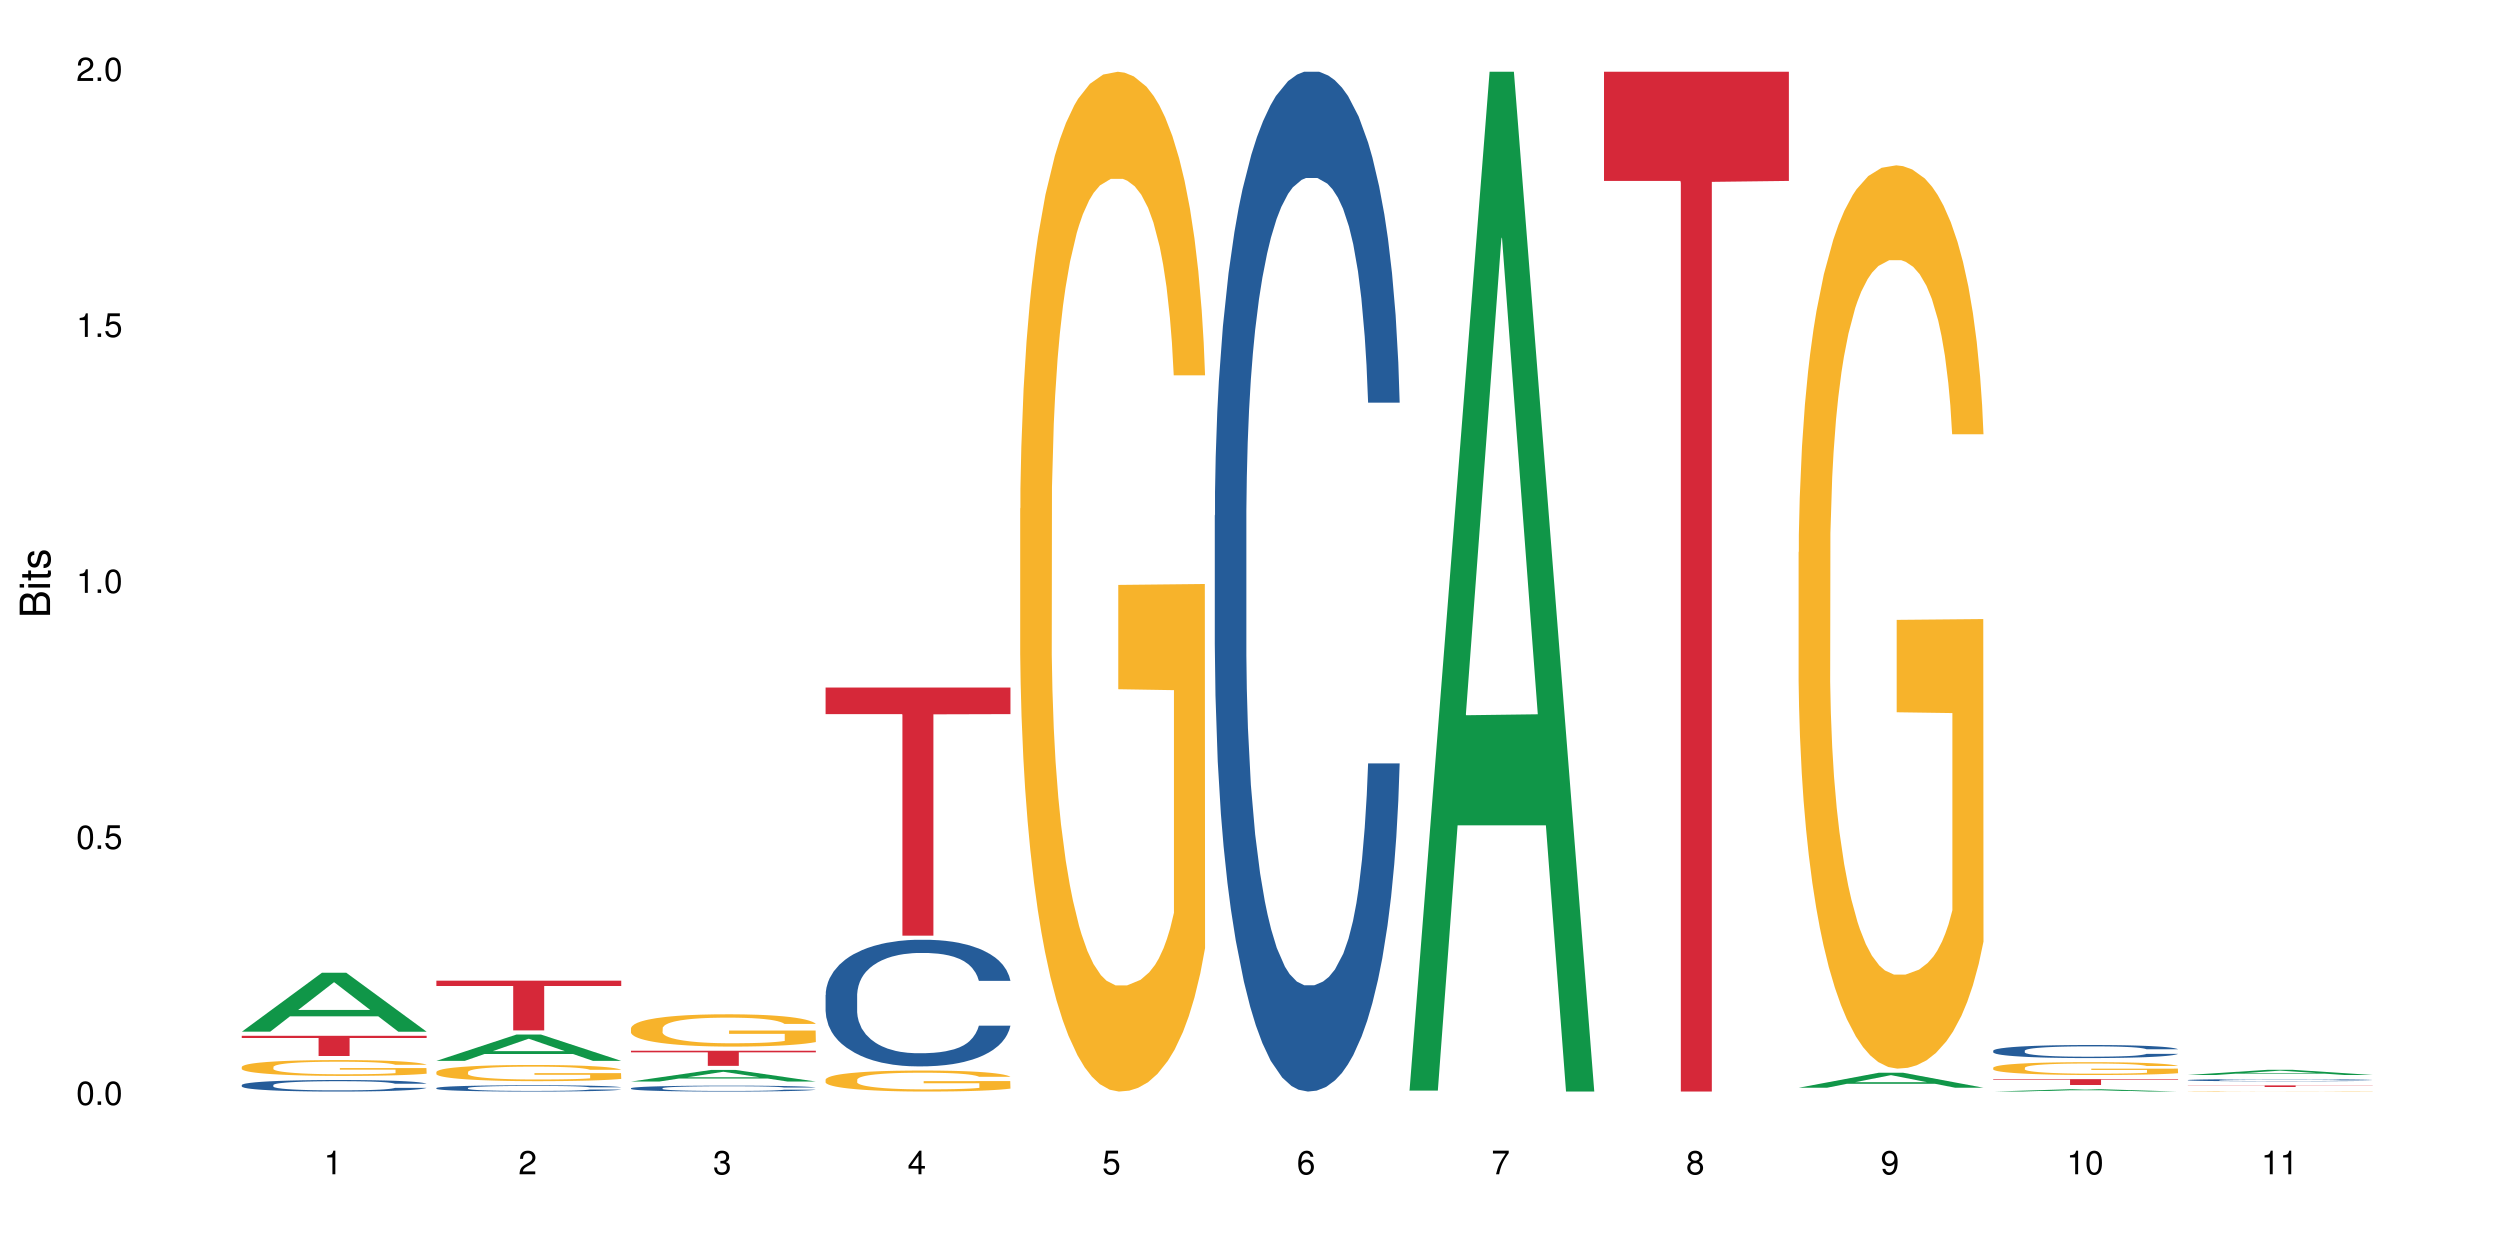 <?xml version="1.0" encoding="UTF-8"?>
<svg xmlns="http://www.w3.org/2000/svg" xmlns:xlink="http://www.w3.org/1999/xlink" width="720pt" height="360pt" viewBox="0 0 720 360" version="1.1">
<defs>
<g>
<symbol overflow="visible" id="glyph0-0">
<path style="stroke:none;" d=""/>
</symbol>
<symbol overflow="visible" id="glyph0-1">
<path style="stroke:none;" d="M 2.641 -6.797 C 2 -6.797 1.422 -6.531 1.078 -6.047 C 0.641 -5.453 0.406 -4.547 0.406 -3.297 C 0.406 -1 1.188 0.219 2.641 0.219 C 4.078 0.219 4.859 -1 4.859 -3.234 C 4.859 -4.562 4.656 -5.438 4.203 -6.047 C 3.844 -6.531 3.281 -6.797 2.641 -6.797 Z M 2.641 -6.047 C 3.547 -6.047 4 -5.125 4 -3.312 C 4 -1.375 3.562 -0.484 2.625 -0.484 C 1.734 -0.484 1.281 -1.422 1.281 -3.281 C 1.281 -5.141 1.734 -6.047 2.641 -6.047 Z M 2.641 -6.047 "/>
</symbol>
<symbol overflow="visible" id="glyph0-2">
<path style="stroke:none;" d="M 1.828 -1 L 0.828 -1 L 0.828 0 L 1.828 0 Z M 1.828 -1 "/>
</symbol>
<symbol overflow="visible" id="glyph0-3">
<path style="stroke:none;" d="M 4.562 -6.797 L 1.062 -6.797 L 0.547 -3.094 L 1.328 -3.094 C 1.719 -3.562 2.047 -3.734 2.578 -3.734 C 3.484 -3.734 4.062 -3.109 4.062 -2.094 C 4.062 -1.125 3.484 -0.531 2.578 -0.531 C 1.828 -0.531 1.375 -0.906 1.188 -1.672 L 0.328 -1.672 C 0.453 -1.109 0.547 -0.844 0.75 -0.594 C 1.125 -0.078 1.828 0.219 2.594 0.219 C 3.969 0.219 4.922 -0.781 4.922 -2.219 C 4.922 -3.562 4.031 -4.484 2.719 -4.484 C 2.25 -4.484 1.859 -4.359 1.469 -4.062 L 1.734 -5.969 L 4.562 -5.969 Z M 4.562 -6.797 "/>
</symbol>
<symbol overflow="visible" id="glyph0-4">
<path style="stroke:none;" d="M 2.484 -4.844 L 2.484 0 L 3.328 0 L 3.328 -6.797 L 2.766 -6.797 C 2.469 -5.75 2.281 -5.609 0.984 -5.453 L 0.984 -4.844 Z M 2.484 -4.844 "/>
</symbol>
<symbol overflow="visible" id="glyph0-5">
<path style="stroke:none;" d="M 4.859 -0.828 L 1.281 -0.828 C 1.359 -1.391 1.672 -1.75 2.5 -2.234 L 3.469 -2.75 C 4.406 -3.266 4.906 -3.969 4.906 -4.812 C 4.906 -5.375 4.672 -5.906 4.266 -6.266 C 3.859 -6.625 3.375 -6.797 2.719 -6.797 C 1.859 -6.797 1.219 -6.5 0.844 -5.922 C 0.609 -5.562 0.5 -5.125 0.484 -4.438 L 1.328 -4.438 C 1.359 -4.906 1.406 -5.188 1.531 -5.406 C 1.75 -5.812 2.188 -6.062 2.703 -6.062 C 3.469 -6.062 4.031 -5.516 4.031 -4.781 C 4.031 -4.25 3.719 -3.797 3.125 -3.438 L 2.234 -2.938 C 0.812 -2.141 0.406 -1.5 0.328 0 L 4.859 0 Z M 4.859 -0.828 "/>
</symbol>
<symbol overflow="visible" id="glyph0-6">
<path style="stroke:none;" d="M 2.125 -3.125 L 2.578 -3.125 C 3.516 -3.125 3.984 -2.703 3.984 -1.891 C 3.984 -1.031 3.469 -0.531 2.578 -0.531 C 1.656 -0.531 1.203 -0.984 1.156 -1.969 L 0.312 -1.969 C 0.344 -1.422 0.438 -1.078 0.609 -0.766 C 0.953 -0.109 1.625 0.219 2.547 0.219 C 3.953 0.219 4.859 -0.609 4.859 -1.906 C 4.859 -2.766 4.516 -3.25 3.703 -3.516 C 4.344 -3.766 4.656 -4.25 4.656 -4.938 C 4.656 -6.109 3.875 -6.797 2.578 -6.797 C 1.203 -6.797 0.484 -6.047 0.453 -4.609 L 1.297 -4.609 C 1.312 -5.016 1.344 -5.25 1.453 -5.453 C 1.641 -5.828 2.062 -6.062 2.594 -6.062 C 3.344 -6.062 3.797 -5.625 3.797 -4.906 C 3.797 -4.422 3.609 -4.141 3.25 -3.984 C 3.016 -3.891 2.719 -3.844 2.125 -3.844 Z M 2.125 -3.125 "/>
</symbol>
<symbol overflow="visible" id="glyph0-7">
<path style="stroke:none;" d="M 3.141 -1.625 L 3.141 0 L 3.984 0 L 3.984 -1.625 L 4.984 -1.625 L 4.984 -2.391 L 3.984 -2.391 L 3.984 -6.797 L 3.359 -6.797 L 0.266 -2.516 L 0.266 -1.625 Z M 3.141 -2.391 L 1 -2.391 L 3.141 -5.359 Z M 3.141 -2.391 "/>
</symbol>
<symbol overflow="visible" id="glyph0-8">
<path style="stroke:none;" d="M 4.781 -5.031 C 4.609 -6.141 3.891 -6.797 2.844 -6.797 C 2.094 -6.797 1.422 -6.438 1.031 -5.828 C 0.609 -5.172 0.406 -4.344 0.406 -3.094 C 0.406 -1.953 0.578 -1.234 0.984 -0.625 C 1.359 -0.078 1.953 0.219 2.703 0.219 C 3.984 0.219 4.922 -0.734 4.922 -2.078 C 4.922 -3.344 4.062 -4.234 2.844 -4.234 C 2.172 -4.234 1.641 -3.969 1.281 -3.469 C 1.281 -5.125 1.828 -6.047 2.797 -6.047 C 3.391 -6.047 3.797 -5.672 3.938 -5.031 Z M 2.734 -3.484 C 3.547 -3.484 4.062 -2.922 4.062 -2 C 4.062 -1.156 3.484 -0.531 2.703 -0.531 C 1.922 -0.531 1.328 -1.188 1.328 -2.047 C 1.328 -2.891 1.906 -3.484 2.734 -3.484 Z M 2.734 -3.484 "/>
</symbol>
<symbol overflow="visible" id="glyph0-9">
<path style="stroke:none;" d="M 4.984 -6.797 L 0.438 -6.797 L 0.438 -5.969 L 4.109 -5.969 C 2.5 -3.656 1.828 -2.234 1.328 0 L 2.219 0 C 2.594 -2.172 3.453 -4.047 4.984 -6.094 Z M 4.984 -6.797 "/>
</symbol>
<symbol overflow="visible" id="glyph0-10">
<path style="stroke:none;" d="M 3.75 -3.578 C 4.453 -4 4.688 -4.344 4.688 -4.984 C 4.688 -6.047 3.844 -6.797 2.641 -6.797 C 1.438 -6.797 0.594 -6.047 0.594 -4.984 C 0.594 -4.359 0.828 -4.016 1.516 -3.578 C 0.734 -3.203 0.359 -2.641 0.359 -1.891 C 0.359 -0.641 1.297 0.219 2.641 0.219 C 3.984 0.219 4.922 -0.641 4.922 -1.875 C 4.922 -2.641 4.531 -3.203 3.75 -3.578 Z M 2.641 -6.047 C 3.359 -6.047 3.812 -5.625 3.812 -4.969 C 3.812 -4.344 3.344 -3.922 2.641 -3.922 C 1.922 -3.922 1.453 -4.344 1.453 -4.984 C 1.453 -5.625 1.922 -6.047 2.641 -6.047 Z M 2.641 -3.203 C 3.484 -3.203 4.062 -2.672 4.062 -1.875 C 4.062 -1.062 3.484 -0.531 2.625 -0.531 C 1.797 -0.531 1.219 -1.078 1.219 -1.875 C 1.219 -2.672 1.797 -3.203 2.641 -3.203 Z M 2.641 -3.203 "/>
</symbol>
<symbol overflow="visible" id="glyph0-11">
<path style="stroke:none;" d="M 0.516 -1.547 C 0.672 -0.438 1.406 0.219 2.438 0.219 C 3.188 0.219 3.859 -0.141 4.266 -0.75 C 4.688 -1.406 4.891 -2.25 4.891 -3.484 C 4.891 -4.625 4.703 -5.359 4.312 -5.953 C 3.938 -6.5 3.344 -6.797 2.594 -6.797 C 1.297 -6.797 0.359 -5.844 0.359 -4.516 C 0.359 -3.25 1.234 -2.344 2.453 -2.344 C 3.094 -2.344 3.562 -2.578 4.016 -3.109 C 4 -1.453 3.469 -0.531 2.5 -0.531 C 1.906 -0.531 1.484 -0.906 1.359 -1.547 Z M 2.578 -6.062 C 3.375 -6.062 3.969 -5.406 3.969 -4.531 C 3.969 -3.688 3.375 -3.094 2.547 -3.094 C 1.734 -3.094 1.234 -3.672 1.234 -4.578 C 1.234 -5.438 1.797 -6.062 2.578 -6.062 Z M 2.578 -6.062 "/>
</symbol>
<symbol overflow="visible" id="glyph1-0">
<path style="stroke:none;" d=""/>
</symbol>
<symbol overflow="visible" id="glyph1-1">
<path style="stroke:none;" d="M 0 -0.953 L 0 -4.891 C 0 -5.719 -0.234 -6.344 -0.734 -6.797 C -1.188 -7.234 -1.812 -7.469 -2.5 -7.469 C -3.547 -7.469 -4.188 -7 -4.625 -5.875 C -4.984 -6.672 -5.641 -7.094 -6.531 -7.094 C -7.156 -7.094 -7.734 -6.859 -8.141 -6.391 C -8.562 -5.938 -8.75 -5.344 -8.75 -4.5 L -8.75 -0.953 Z M -4.984 -2.062 L -7.766 -2.062 L -7.766 -4.219 C -7.766 -4.844 -7.688 -5.203 -7.453 -5.5 C -7.219 -5.812 -6.859 -5.969 -6.375 -5.969 C -5.906 -5.969 -5.531 -5.812 -5.297 -5.5 C -5.062 -5.203 -4.984 -4.844 -4.984 -4.219 Z M -0.984 -2.062 L -4 -2.062 L -4 -4.781 C -4 -5.328 -3.859 -5.688 -3.578 -5.953 C -3.297 -6.219 -2.922 -6.359 -2.484 -6.359 C -2.062 -6.359 -1.688 -6.219 -1.406 -5.953 C -1.109 -5.688 -0.984 -5.328 -0.984 -4.781 Z M -0.984 -2.062 "/>
</symbol>
<symbol overflow="visible" id="glyph1-2">
<path style="stroke:none;" d="M -6.281 -1.797 L -6.281 -0.797 L 0 -0.797 L 0 -1.797 Z M -8.75 -1.797 L -8.75 -0.797 L -7.484 -0.797 L -7.484 -1.797 Z M -8.75 -1.797 "/>
</symbol>
<symbol overflow="visible" id="glyph1-3">
<path style="stroke:none;" d="M -6.281 -3.047 L -6.281 -2.016 L -8.016 -2.016 L -8.016 -1.016 L -6.281 -1.016 L -6.281 -0.172 L -5.469 -0.172 L -5.469 -1.016 L -0.719 -1.016 C -0.078 -1.016 0.281 -1.453 0.281 -2.234 C 0.281 -2.469 0.25 -2.719 0.188 -3.047 L -0.641 -3.047 C -0.609 -2.922 -0.594 -2.766 -0.594 -2.562 C -0.594 -2.141 -0.719 -2.016 -1.156 -2.016 L -5.469 -2.016 L -5.469 -3.047 Z M -6.281 -3.047 "/>
</symbol>
<symbol overflow="visible" id="glyph1-4">
<path style="stroke:none;" d="M -4.531 -5.25 C -5.766 -5.25 -6.469 -4.422 -6.469 -2.969 C -6.469 -1.516 -5.719 -0.562 -4.547 -0.562 C -3.562 -0.562 -3.094 -1.062 -2.734 -2.562 L -2.516 -3.484 C -2.344 -4.188 -2.094 -4.469 -1.625 -4.469 C -1.047 -4.469 -0.641 -3.875 -0.641 -3 C -0.641 -2.453 -0.797 -2 -1.062 -1.75 C -1.25 -1.594 -1.422 -1.531 -1.875 -1.469 L -1.875 -0.406 C -0.422 -0.453 0.281 -1.266 0.281 -2.922 C 0.281 -4.5 -0.5 -5.516 -1.719 -5.516 C -2.656 -5.516 -3.172 -4.984 -3.469 -3.734 L -3.703 -2.766 C -3.891 -1.953 -4.156 -1.609 -4.594 -1.609 C -5.172 -1.609 -5.547 -2.125 -5.547 -2.938 C -5.547 -3.75 -5.203 -4.172 -4.531 -4.203 Z M -4.531 -5.25 "/>
</symbol>
</g>
</defs>
<g id="surface80734">
<rect x="0" y="0" width="720" height="360" style="fill:rgb(100%,100%,100%);fill-opacity:1;stroke:none;"/>
<path style=" stroke:none;fill-rule:nonzero;fill:rgb(6.275%,58.824%,28.235%);fill-opacity:1;" d="M 69.629 297.125 L 69.688 297.109 L 92.723 280.148 L 99.723 280.148 L 122.875 297.141 L 114.738 297.141 L 108.938 292.707 L 83.508 292.707 L 77.82 297.125 L 69.629 297.125 L 85.957 290.871 L 106.605 290.855 L 96.309 282.926 L 96.195 282.906 L 96.082 282.957 L 85.898 290.855 L 85.957 290.871 Z M 69.629 297.125 "/>
<path style=" stroke:none;fill-rule:nonzero;fill:rgb(14.51%,36.078%,60%);fill-opacity:1;" d="M 69.629 312.492 L 69.695 312.488 L 69.695 312.414 L 69.891 312.301 L 70.344 312.152 L 70.797 312.055 L 71.969 311.875 L 73.59 311.699 L 75.277 311.566 L 76.512 311.488 L 77.617 311.426 L 80.148 311.312 L 81.773 311.258 L 83.523 311.203 L 85.668 311.152 L 87.227 311.121 L 90.73 311.074 L 93.328 311.051 L 95.344 311.043 L 99.691 311.043 L 102.289 311.055 L 104.172 311.07 L 106.25 311.094 L 108.004 311.121 L 111.055 311.188 L 113.781 311.273 L 115.016 311.324 L 116.965 311.418 L 118.457 311.508 L 119.496 311.586 L 120.664 311.699 L 121.703 311.836 L 122.484 311.992 L 122.875 312.121 L 113.781 312.121 L 113.328 312 L 112.809 311.906 L 111.836 311.781 L 110.859 311.695 L 109.496 311.605 L 108.266 311.547 L 106.574 311.488 L 105.082 311.453 L 103.523 311.426 L 102.031 311.406 L 99.172 311.391 L 95.863 311.391 L 94.629 311.395 L 92.098 311.422 L 90.73 311.441 L 88.785 311.484 L 87.422 311.523 L 85.797 311.586 L 84.695 311.637 L 83.328 311.715 L 82.355 311.785 L 81.254 311.887 L 80.602 311.961 L 80.02 312.047 L 79.5 312.148 L 79.109 312.254 L 78.852 312.367 L 78.719 312.477 L 78.719 312.945 L 78.852 313.059 L 79.176 313.184 L 80.02 313.371 L 81.254 313.531 L 82.68 313.66 L 84.043 313.75 L 84.824 313.793 L 85.863 313.84 L 87.484 313.902 L 89.824 313.965 L 91.188 313.988 L 93.266 314.012 L 95.406 314.023 L 98.266 314.023 L 100.797 314.012 L 102.484 313.996 L 104.238 313.973 L 106.641 313.922 L 108.133 313.871 L 109.434 313.812 L 110.406 313.758 L 111.055 313.707 L 112.031 313.613 L 112.809 313.512 L 113.395 313.402 L 113.781 313.301 L 122.875 313.301 L 122.484 313.422 L 121.898 313.539 L 121.316 313.629 L 120.406 313.734 L 119.367 313.828 L 117.875 313.938 L 116.641 314.004 L 115.016 314.082 L 113.523 314.141 L 111.898 314.191 L 109.496 314.254 L 107.938 314.281 L 106.25 314.309 L 104.238 314.336 L 101.707 314.355 L 98.977 314.367 L 96.445 314.371 L 93.719 314.363 L 91.707 314.352 L 89.043 314.324 L 85.73 314.27 L 83.328 314.211 L 81.445 314.156 L 79.824 314.094 L 78.004 314.012 L 75.668 313.879 L 74.238 313.773 L 73.266 313.688 L 72.16 313.57 L 71.383 313.465 L 70.473 313.293 L 69.824 313.078 L 69.629 312.91 Z M 69.629 312.492 "/>
<path style=" stroke:none;fill-rule:nonzero;fill:rgb(96.863%,70.196%,16.863%);fill-opacity:1;" d="M 69.629 307.254 L 69.695 307.25 L 69.695 307.168 L 69.953 306.98 L 70.602 306.723 L 71.449 306.508 L 72.355 306.344 L 72.941 306.254 L 73.914 306.129 L 74.758 306.039 L 76.902 305.852 L 79.629 305.676 L 81.121 305.602 L 82.809 305.531 L 85.215 305.449 L 86.316 305.422 L 89.691 305.355 L 93.523 305.312 L 97.746 305.301 L 99.691 305.305 L 102.355 305.32 L 105.992 305.367 L 108.07 305.41 L 109.691 305.449 L 111.379 305.504 L 113.457 305.586 L 115.406 305.688 L 116.965 305.789 L 118.523 305.914 L 119.82 306.047 L 120.926 306.191 L 121.898 306.367 L 122.484 306.512 L 122.875 306.66 L 113.848 306.66 L 113.328 306.512 L 112.742 306.398 L 111.77 306.262 L 110.797 306.164 L 109.82 306.082 L 108.004 305.977 L 106.445 305.91 L 104.496 305.852 L 102.613 305.812 L 100.473 305.789 L 99.172 305.781 L 95.73 305.781 L 92.613 305.809 L 90.797 305.844 L 89.5 305.875 L 87.68 305.938 L 86.578 305.988 L 85.926 306.02 L 83.98 306.148 L 82.68 306.266 L 81.965 306.348 L 81.059 306.473 L 80.406 306.582 L 79.695 306.75 L 79.305 306.875 L 78.785 307.16 L 78.719 307.91 L 78.914 308.066 L 79.305 308.238 L 79.824 308.387 L 80.602 308.547 L 81.383 308.668 L 82.746 308.828 L 83.914 308.938 L 84.824 309.008 L 86.578 309.121 L 87.289 309.16 L 88.98 309.234 L 90.73 309.293 L 92.875 309.344 L 94.5 309.367 L 97.094 309.387 L 100.406 309.387 L 104.305 309.363 L 106.77 309.332 L 108.457 309.297 L 109.562 309.27 L 110.926 309.223 L 111.898 309.18 L 112.809 309.133 L 113.914 309.062 L 113.914 308.066 L 97.875 308.062 L 97.875 307.598 L 122.809 307.594 L 122.875 309.223 L 121.512 309.336 L 119.82 309.441 L 118.199 309.527 L 116.512 309.598 L 114.109 309.676 L 112.16 309.727 L 109.172 309.785 L 106.445 309.82 L 103.59 309.848 L 101.055 309.859 L 98.07 309.863 L 95.406 309.855 L 92.551 309.832 L 90.277 309.797 L 88.199 309.754 L 86.121 309.699 L 83.523 309.613 L 81.836 309.543 L 80.082 309.457 L 78.332 309.352 L 76.773 309.238 L 75.734 309.152 L 74.695 309.051 L 73.59 308.926 L 72.551 308.785 L 71.773 308.656 L 71.059 308.508 L 70.539 308.371 L 70.02 308.184 L 69.758 308.035 L 69.629 307.906 Z M 69.629 307.254 "/>
<path style=" stroke:none;fill-rule:nonzero;fill:rgb(83.922%,15.686%,22.353%);fill-opacity:1;" d="M 69.629 298.32 L 122.875 298.32 L 122.875 298.941 L 100.684 298.949 L 100.684 304.121 L 91.754 304.121 L 91.754 298.953 L 91.625 298.941 L 69.629 298.941 Z M 69.629 298.32 "/>
<path style=" stroke:none;fill-rule:nonzero;fill:rgb(6.275%,58.824%,28.235%);fill-opacity:1;" d="M 125.676 305.523 L 125.734 305.516 L 148.77 297.938 L 155.77 297.938 L 178.918 305.531 L 170.785 305.531 L 164.984 303.547 L 139.555 303.547 L 133.867 305.523 L 125.676 305.523 L 142 302.727 L 162.652 302.719 L 152.355 299.176 L 152.242 299.168 L 152.129 299.191 L 141.945 302.719 L 142 302.727 Z M 125.676 305.523 "/>
<path style=" stroke:none;fill-rule:nonzero;fill:rgb(14.51%,36.078%,60%);fill-opacity:1;" d="M 125.676 313.348 L 125.742 313.344 L 125.742 313.305 L 125.934 313.242 L 126.391 313.164 L 126.844 313.109 L 128.012 313.012 L 129.637 312.914 L 131.324 312.844 L 132.559 312.801 L 133.664 312.766 L 136.195 312.707 L 137.816 312.676 L 139.57 312.645 L 141.715 312.617 L 143.273 312.602 L 146.777 312.574 L 149.375 312.562 L 151.391 312.559 L 155.738 312.559 L 158.336 312.566 L 160.219 312.574 L 162.297 312.586 L 164.051 312.602 L 167.102 312.637 L 169.828 312.684 L 171.062 312.711 L 173.012 312.762 L 174.504 312.812 L 175.543 312.855 L 176.711 312.914 L 177.75 312.992 L 178.531 313.074 L 178.918 313.145 L 169.828 313.145 L 169.375 313.078 L 168.855 313.027 L 167.883 312.961 L 166.906 312.914 L 165.543 312.863 L 164.309 312.832 L 162.621 312.801 L 161.129 312.781 L 159.57 312.766 L 158.078 312.758 L 155.219 312.746 L 151.906 312.746 L 150.676 312.75 L 148.141 312.762 L 146.777 312.773 L 144.832 312.797 L 143.469 312.82 L 141.844 312.852 L 140.738 312.883 L 139.375 312.926 L 138.402 312.961 L 137.297 313.016 L 136.648 313.059 L 136.066 313.105 L 135.547 313.16 L 135.156 313.219 L 134.895 313.277 L 134.766 313.34 L 134.766 313.594 L 134.895 313.656 L 135.219 313.723 L 136.066 313.824 L 137.297 313.914 L 138.727 313.984 L 140.09 314.031 L 140.871 314.055 L 141.91 314.082 L 143.531 314.117 L 145.871 314.148 L 147.234 314.16 L 149.312 314.176 L 151.453 314.184 L 154.312 314.184 L 156.844 314.176 L 158.531 314.168 L 160.285 314.152 L 162.688 314.125 L 164.18 314.098 L 165.48 314.066 L 166.453 314.035 L 167.102 314.008 L 168.074 313.957 L 168.855 313.902 L 169.441 313.844 L 169.828 313.789 L 178.918 313.789 L 178.531 313.855 L 177.945 313.918 L 177.363 313.965 L 176.453 314.023 L 175.414 314.074 L 173.922 314.133 L 172.688 314.172 L 171.062 314.215 L 169.57 314.246 L 167.945 314.273 L 165.543 314.305 L 163.984 314.324 L 162.297 314.336 L 160.285 314.352 L 157.754 314.363 L 155.023 314.367 L 152.492 314.371 L 149.766 314.367 L 147.754 314.359 L 145.09 314.348 L 141.777 314.316 L 139.375 314.285 L 137.492 314.254 L 135.871 314.219 L 134.051 314.176 L 131.715 314.102 L 130.285 314.047 L 129.312 314 L 128.207 313.934 L 127.43 313.875 L 126.52 313.785 L 125.871 313.668 L 125.676 313.574 Z M 125.676 313.348 "/>
<path style=" stroke:none;fill-rule:nonzero;fill:rgb(96.863%,70.196%,16.863%);fill-opacity:1;" d="M 125.676 308.711 L 125.742 308.703 L 125.742 308.621 L 126 308.426 L 126.648 308.164 L 127.492 307.945 L 128.402 307.773 L 128.988 307.688 L 129.961 307.559 L 130.805 307.465 L 132.949 307.273 L 135.676 307.094 L 137.168 307.016 L 138.855 306.945 L 141.258 306.863 L 142.363 306.832 L 145.738 306.766 L 149.57 306.723 L 153.793 306.711 L 155.738 306.715 L 158.402 306.73 L 162.039 306.777 L 164.117 306.82 L 165.738 306.863 L 167.426 306.918 L 169.504 307.004 L 171.453 307.105 L 173.012 307.207 L 174.57 307.336 L 175.867 307.473 L 176.973 307.621 L 177.945 307.801 L 178.531 307.949 L 178.918 308.098 L 169.895 308.098 L 169.375 307.949 L 168.789 307.836 L 167.816 307.695 L 166.844 307.594 L 165.867 307.512 L 164.051 307.398 L 162.492 307.332 L 160.543 307.273 L 158.66 307.234 L 156.52 307.207 L 155.219 307.199 L 151.777 307.199 L 148.66 307.23 L 146.844 307.262 L 145.543 307.297 L 143.727 307.363 L 142.621 307.414 L 141.973 307.445 L 140.027 307.578 L 138.727 307.699 L 138.012 307.781 L 137.105 307.906 L 136.453 308.023 L 135.738 308.191 L 135.352 308.32 L 134.832 308.609 L 134.766 309.379 L 134.961 309.539 L 135.352 309.715 L 135.871 309.867 L 136.648 310.031 L 137.43 310.156 L 138.793 310.32 L 139.961 310.434 L 140.871 310.504 L 142.621 310.621 L 143.336 310.656 L 145.023 310.734 L 146.777 310.793 L 148.922 310.844 L 150.543 310.871 L 153.141 310.891 L 156.453 310.891 L 160.348 310.867 L 162.816 310.832 L 164.504 310.797 L 165.609 310.77 L 166.973 310.723 L 167.945 310.68 L 168.855 310.633 L 169.961 310.559 L 169.961 309.539 L 153.922 309.535 L 153.922 309.059 L 178.855 309.055 L 178.918 310.723 L 177.555 310.836 L 175.867 310.949 L 174.246 311.031 L 172.555 311.105 L 170.152 311.188 L 168.207 311.238 L 165.219 311.297 L 162.492 311.336 L 159.637 311.359 L 157.102 311.375 L 154.117 311.379 L 151.453 311.371 L 148.598 311.344 L 146.324 311.309 L 144.246 311.266 L 142.168 311.211 L 139.57 311.121 L 137.883 311.051 L 136.129 310.961 L 134.375 310.855 L 132.816 310.738 L 131.777 310.648 L 130.742 310.547 L 129.637 310.418 L 128.598 310.273 L 127.82 310.141 L 127.105 309.992 L 126.586 309.852 L 126.066 309.66 L 125.805 309.508 L 125.676 309.375 Z M 125.676 308.711 "/>
<path style=" stroke:none;fill-rule:nonzero;fill:rgb(83.922%,15.686%,22.353%);fill-opacity:1;" d="M 125.676 282.43 L 178.918 282.43 L 178.918 283.965 L 156.73 283.977 L 156.73 296.758 L 147.801 296.758 L 147.801 283.992 L 147.672 283.965 L 125.676 283.965 Z M 125.676 282.43 "/>
<path style=" stroke:none;fill-rule:nonzero;fill:rgb(6.275%,58.824%,28.235%);fill-opacity:1;" d="M 181.723 311.48 L 181.777 311.477 L 204.816 308.141 L 211.812 308.141 L 234.965 311.484 L 226.832 311.484 L 221.031 310.609 L 195.602 310.609 L 189.914 311.48 L 181.723 311.48 L 198.047 310.25 L 218.695 310.246 L 208.402 308.684 L 208.289 308.684 L 208.172 308.691 L 197.992 310.246 L 198.047 310.25 Z M 181.723 311.48 "/>
<path style=" stroke:none;fill-rule:nonzero;fill:rgb(14.51%,36.078%,60%);fill-opacity:1;" d="M 181.723 313.406 L 181.785 313.402 L 181.785 313.367 L 181.98 313.309 L 182.438 313.234 L 182.891 313.18 L 184.059 313.09 L 185.684 313 L 187.371 312.93 L 188.605 312.891 L 189.707 312.859 L 192.242 312.801 L 193.863 312.773 L 195.617 312.746 L 197.762 312.719 L 199.32 312.703 L 202.824 312.68 L 205.422 312.668 L 207.434 312.664 L 211.785 312.664 L 214.383 312.668 L 216.266 312.676 L 218.344 312.688 L 220.098 312.703 L 223.148 312.738 L 225.875 312.781 L 227.109 312.805 L 229.059 312.855 L 230.551 312.902 L 231.59 312.941 L 232.758 313 L 233.797 313.07 L 234.578 313.148 L 234.965 313.219 L 225.875 313.219 L 225.422 313.156 L 224.902 313.105 L 223.926 313.043 L 222.953 312.996 L 221.59 312.953 L 220.355 312.922 L 218.668 312.891 L 217.176 312.875 L 215.617 312.859 L 214.121 312.852 L 211.266 312.84 L 207.953 312.84 L 206.723 312.844 L 204.188 312.855 L 202.824 312.867 L 200.875 312.891 L 199.512 312.91 L 197.891 312.941 L 196.785 312.969 L 195.422 313.008 L 194.449 313.043 L 193.344 313.094 L 192.695 313.133 L 192.109 313.18 L 191.59 313.23 L 191.203 313.285 L 190.941 313.34 L 190.812 313.398 L 190.812 313.641 L 190.941 313.695 L 191.266 313.762 L 192.109 313.855 L 193.344 313.941 L 194.773 314.004 L 196.137 314.051 L 196.918 314.074 L 197.953 314.098 L 199.578 314.129 L 201.914 314.16 L 203.281 314.176 L 205.355 314.188 L 207.5 314.191 L 210.355 314.191 L 212.891 314.188 L 214.578 314.18 L 216.332 314.168 L 218.734 314.141 L 220.227 314.113 L 221.523 314.086 L 222.5 314.055 L 223.148 314.031 L 224.121 313.98 L 224.902 313.93 L 225.484 313.875 L 225.875 313.82 L 234.965 313.82 L 234.578 313.883 L 233.992 313.945 L 233.406 313.988 L 232.5 314.043 L 231.461 314.094 L 229.965 314.148 L 228.734 314.184 L 227.109 314.223 L 225.617 314.254 L 223.992 314.277 L 221.59 314.309 L 220.031 314.324 L 218.344 314.34 L 216.332 314.352 L 213.797 314.363 L 211.07 314.367 L 208.539 314.371 L 205.812 314.367 L 203.801 314.359 L 201.137 314.348 L 197.824 314.32 L 195.422 314.289 L 193.539 314.262 L 191.918 314.23 L 190.098 314.188 L 187.762 314.117 L 186.332 314.066 L 185.359 314.02 L 184.254 313.961 L 183.477 313.906 L 182.566 313.816 L 181.918 313.707 L 181.723 313.621 Z M 181.723 313.406 "/>
<path style=" stroke:none;fill-rule:nonzero;fill:rgb(96.863%,70.196%,16.863%);fill-opacity:1;" d="M 181.723 296.102 L 181.785 296.094 L 181.785 295.922 L 182.047 295.539 L 182.695 295.012 L 183.539 294.578 L 184.449 294.238 L 185.035 294.059 L 186.008 293.805 L 186.852 293.617 L 188.996 293.234 L 191.723 292.879 L 193.215 292.727 L 194.902 292.582 L 197.305 292.418 L 198.41 292.359 L 201.785 292.223 L 205.617 292.137 L 209.836 292.113 L 211.785 292.121 L 214.449 292.156 L 218.082 292.25 L 220.16 292.336 L 221.785 292.418 L 223.473 292.531 L 225.551 292.699 L 227.5 292.902 L 229.059 293.109 L 230.617 293.363 L 231.914 293.637 L 233.02 293.934 L 233.992 294.289 L 234.578 294.586 L 234.965 294.887 L 225.941 294.887 L 225.422 294.586 L 224.836 294.359 L 223.863 294.078 L 222.891 293.875 L 221.914 293.711 L 220.098 293.492 L 218.539 293.355 L 216.59 293.234 L 214.707 293.16 L 212.566 293.109 L 211.266 293.09 L 207.824 293.09 L 204.707 293.148 L 202.891 293.219 L 201.59 293.285 L 199.773 293.414 L 198.668 293.516 L 198.02 293.586 L 196.07 293.848 L 194.773 294.086 L 194.059 294.246 L 193.148 294.504 L 192.5 294.73 L 191.785 295.074 L 191.398 295.328 L 190.879 295.906 L 190.812 297.438 L 191.008 297.758 L 191.398 298.109 L 191.918 298.414 L 192.695 298.738 L 193.477 298.984 L 194.84 299.316 L 196.008 299.535 L 196.918 299.68 L 198.668 299.91 L 199.383 299.988 L 201.07 300.141 L 202.824 300.258 L 204.969 300.363 L 206.59 300.414 L 209.188 300.457 L 212.5 300.457 L 216.395 300.406 L 218.863 300.336 L 220.551 300.27 L 221.656 300.207 L 223.02 300.113 L 223.992 300.031 L 224.902 299.938 L 226.004 299.793 L 226.004 297.758 L 209.969 297.75 L 209.969 296.797 L 234.902 296.789 L 234.965 300.113 L 233.602 300.344 L 231.914 300.566 L 230.293 300.734 L 228.602 300.879 L 226.199 301.043 L 224.254 301.145 L 221.266 301.262 L 218.539 301.34 L 215.68 301.391 L 213.148 301.418 L 210.164 301.426 L 207.5 301.406 L 204.645 301.355 L 202.371 301.289 L 200.293 301.203 L 198.215 301.094 L 195.617 300.914 L 193.93 300.77 L 192.176 300.59 L 190.422 300.379 L 188.863 300.148 L 187.824 299.969 L 186.785 299.766 L 185.684 299.512 L 184.645 299.223 L 183.863 298.957 L 183.152 298.66 L 182.633 298.379 L 182.113 297.996 L 181.852 297.691 L 181.723 297.43 Z M 181.723 296.102 "/>
<path style=" stroke:none;fill-rule:nonzero;fill:rgb(83.922%,15.686%,22.353%);fill-opacity:1;" d="M 181.723 302.605 L 234.965 302.605 L 234.965 303.07 L 212.777 303.074 L 212.777 306.961 L 203.848 306.961 L 203.848 303.078 L 203.719 303.07 L 181.723 303.07 Z M 181.723 302.605 "/>
<path style=" stroke:none;fill-rule:nonzero;fill:rgb(14.51%,36.078%,60%);fill-opacity:1;" d="M 237.77 286.527 L 237.832 286.496 L 237.832 285.695 L 238.027 284.426 L 238.484 282.828 L 238.938 281.727 L 240.105 279.762 L 241.73 277.859 L 243.418 276.395 L 244.652 275.527 L 245.754 274.859 L 248.289 273.625 L 249.91 272.992 L 251.664 272.426 L 253.805 271.859 L 255.363 271.527 L 258.871 270.992 L 261.469 270.758 L 263.48 270.66 L 267.832 270.66 L 270.43 270.793 L 272.312 270.961 L 274.391 271.227 L 276.145 271.527 L 279.195 272.258 L 281.922 273.191 L 283.156 273.727 L 285.105 274.758 L 286.598 275.758 L 287.637 276.625 L 288.805 277.859 L 289.844 279.359 L 290.621 281.059 L 291.012 282.492 L 281.922 282.492 L 281.469 281.16 L 280.949 280.125 L 279.973 278.762 L 279 277.793 L 277.637 276.828 L 276.402 276.191 L 274.715 275.559 L 273.223 275.16 L 271.664 274.859 L 270.168 274.66 L 267.312 274.461 L 264 274.461 L 262.766 274.527 L 260.234 274.793 L 258.871 275.027 L 256.922 275.492 L 255.559 275.926 L 253.938 276.594 L 252.832 277.16 L 251.469 278.027 L 250.496 278.793 L 249.391 279.895 L 248.742 280.727 L 248.156 281.66 L 247.637 282.762 L 247.25 283.926 L 246.988 285.16 L 246.859 286.359 L 246.859 291.527 L 246.988 292.727 L 247.312 294.129 L 248.156 296.164 L 249.391 297.93 L 250.82 299.328 L 252.184 300.328 L 252.961 300.797 L 254 301.328 L 255.625 301.996 L 257.961 302.664 L 259.324 302.93 L 261.402 303.195 L 263.547 303.328 L 266.402 303.328 L 268.938 303.195 L 270.625 303.031 L 272.379 302.762 L 274.781 302.195 L 276.273 301.664 L 277.57 301.031 L 278.547 300.395 L 279.195 299.863 L 280.168 298.828 L 280.949 297.695 L 281.531 296.527 L 281.922 295.395 L 291.012 295.395 L 290.621 296.73 L 290.039 298.027 L 289.453 298.996 L 288.547 300.164 L 287.508 301.195 L 286.012 302.363 L 284.777 303.129 L 283.156 303.965 L 281.664 304.598 L 280.039 305.164 L 277.637 305.828 L 276.078 306.164 L 274.391 306.465 L 272.379 306.73 L 269.844 306.965 L 267.117 307.098 L 264.586 307.129 L 261.859 307.062 L 259.844 306.93 L 257.184 306.629 L 253.871 306.031 L 251.469 305.398 L 249.586 304.762 L 247.961 304.098 L 246.145 303.195 L 243.809 301.73 L 242.379 300.598 L 241.406 299.664 L 240.301 298.363 L 239.523 297.195 L 238.613 295.328 L 237.965 292.961 L 237.77 291.129 Z M 237.77 286.527 "/>
<path style=" stroke:none;fill-rule:nonzero;fill:rgb(96.863%,70.196%,16.863%);fill-opacity:1;" d="M 237.77 310.906 L 237.832 310.898 L 237.832 310.789 L 238.094 310.539 L 238.742 310.195 L 239.586 309.914 L 240.496 309.695 L 241.078 309.578 L 242.055 309.41 L 242.898 309.289 L 245.039 309.039 L 247.77 308.809 L 249.262 308.707 L 250.949 308.613 L 253.352 308.508 L 254.457 308.469 L 257.832 308.383 L 261.664 308.328 L 265.883 308.309 L 267.832 308.316 L 270.492 308.336 L 274.129 308.398 L 276.207 308.453 L 277.832 308.508 L 279.52 308.582 L 281.598 308.691 L 283.547 308.824 L 285.105 308.957 L 286.66 309.125 L 287.961 309.301 L 289.066 309.496 L 290.039 309.727 L 290.621 309.922 L 291.012 310.113 L 281.988 310.113 L 281.469 309.922 L 280.883 309.77 L 279.91 309.59 L 278.934 309.457 L 277.961 309.352 L 276.145 309.207 L 274.586 309.117 L 272.637 309.039 L 270.754 308.992 L 268.609 308.957 L 267.312 308.945 L 263.871 308.945 L 260.754 308.984 L 258.938 309.027 L 257.637 309.074 L 255.82 309.156 L 254.715 309.223 L 254.066 309.266 L 252.117 309.438 L 250.82 309.594 L 250.105 309.699 L 249.195 309.863 L 248.547 310.016 L 247.832 310.234 L 247.441 310.402 L 246.922 310.777 L 246.859 311.773 L 247.055 311.984 L 247.441 312.211 L 247.961 312.41 L 248.742 312.621 L 249.52 312.781 L 250.883 312.996 L 252.055 313.141 L 252.961 313.234 L 254.715 313.387 L 255.43 313.434 L 257.117 313.535 L 258.871 313.613 L 261.016 313.68 L 262.637 313.711 L 265.234 313.738 L 268.547 313.738 L 272.441 313.707 L 274.91 313.664 L 276.598 313.617 L 277.703 313.578 L 279.066 313.52 L 280.039 313.465 L 280.949 313.402 L 282.051 313.309 L 282.051 311.984 L 266.016 311.98 L 266.016 311.359 L 290.949 311.355 L 291.012 313.52 L 289.648 313.668 L 287.961 313.812 L 286.336 313.922 L 284.648 314.016 L 282.246 314.121 L 280.297 314.188 L 277.312 314.266 L 274.586 314.316 L 271.727 314.348 L 269.195 314.363 L 266.207 314.371 L 263.547 314.359 L 260.688 314.328 L 258.418 314.281 L 256.34 314.227 L 254.262 314.156 L 251.664 314.039 L 249.977 313.945 L 248.223 313.828 L 246.469 313.691 L 244.91 313.539 L 243.871 313.426 L 242.832 313.293 L 241.73 313.125 L 240.691 312.938 L 239.91 312.766 L 239.195 312.57 L 238.676 312.391 L 238.156 312.141 L 237.898 311.941 L 237.77 311.77 Z M 237.77 310.906 "/>
<path style=" stroke:none;fill-rule:nonzero;fill:rgb(83.922%,15.686%,22.353%);fill-opacity:1;" d="M 237.77 198.012 L 291.012 198.012 L 291.012 205.664 L 268.82 205.73 L 268.82 269.48 L 259.895 269.48 L 259.895 205.797 L 259.766 205.664 L 237.77 205.664 Z M 237.77 198.012 "/>
<path style=" stroke:none;fill-rule:nonzero;fill:rgb(96.863%,70.196%,16.863%);fill-opacity:1;" d="M 293.816 146.461 L 293.879 146.191 L 293.879 140.828 L 294.141 128.758 L 294.789 112.129 L 295.633 98.449 L 296.543 87.719 L 297.125 82.086 L 298.102 74.039 L 298.945 68.141 L 301.086 56.07 L 303.812 44.805 L 305.309 39.977 L 306.996 35.414 L 309.398 30.32 L 310.504 28.441 L 313.879 24.148 L 317.711 21.469 L 321.93 20.664 L 323.879 20.93 L 326.539 22.004 L 330.176 24.953 L 332.254 27.637 L 333.879 30.32 L 335.566 33.805 L 337.645 39.172 L 339.59 45.609 L 341.148 52.047 L 342.707 60.094 L 344.008 68.676 L 345.109 78.062 L 346.086 89.328 L 346.668 98.715 L 347.059 108.105 L 338.035 108.105 L 337.516 98.715 L 336.93 91.477 L 335.957 82.625 L 334.98 76.188 L 334.008 71.09 L 332.191 64.117 L 330.633 59.824 L 328.684 56.07 L 326.801 53.656 L 324.656 52.047 L 323.359 51.508 L 319.918 51.508 L 316.801 53.387 L 314.984 55.531 L 313.684 57.68 L 311.867 61.703 L 310.762 64.922 L 310.113 67.066 L 308.164 75.383 L 306.867 82.891 L 306.152 87.988 L 305.242 96.035 L 304.594 103.277 L 303.879 114.004 L 303.488 122.051 L 302.969 140.293 L 302.906 188.574 L 303.102 198.766 L 303.488 209.762 L 304.008 219.418 L 304.789 229.609 L 305.566 237.391 L 306.93 247.852 L 308.102 254.824 L 309.008 259.383 L 310.762 266.625 L 311.477 269.039 L 313.164 273.867 L 314.918 277.625 L 317.059 280.844 L 318.684 282.453 L 321.281 283.793 L 324.594 283.793 L 328.488 282.184 L 330.957 280.039 L 332.645 277.891 L 333.746 276.016 L 335.113 273.062 L 336.086 270.383 L 336.996 267.43 L 338.098 262.871 L 338.098 198.766 L 322.059 198.496 L 322.059 168.457 L 346.992 168.188 L 347.059 273.062 L 345.695 280.305 L 344.008 287.281 L 342.383 292.645 L 340.695 297.203 L 338.293 302.301 L 336.344 305.52 L 333.359 309.273 L 330.633 311.688 L 327.773 313.297 L 325.242 314.102 L 322.254 314.371 L 319.594 313.836 L 316.734 312.227 L 314.465 310.078 L 312.387 307.398 L 310.309 303.91 L 307.711 298.277 L 306.023 293.719 L 304.27 288.086 L 302.516 281.379 L 300.957 274.137 L 299.918 268.504 L 298.879 262.066 L 297.777 254.02 L 296.738 244.898 L 295.957 236.586 L 295.242 227.195 L 294.723 218.344 L 294.203 206.277 L 293.945 196.621 L 293.816 188.305 Z M 293.816 146.461 "/>
<path style=" stroke:none;fill-rule:nonzero;fill:rgb(14.51%,36.078%,60%);fill-opacity:1;" d="M 349.859 148.457 L 349.926 148.188 L 349.926 141.742 L 350.121 131.543 L 350.574 118.656 L 351.031 109.797 L 352.199 93.957 L 353.82 78.652 L 355.512 66.84 L 356.742 59.859 L 357.848 54.492 L 360.379 44.559 L 362.004 39.457 L 363.758 34.891 L 365.898 30.328 L 367.457 27.645 L 370.965 23.348 L 373.562 21.469 L 375.574 20.664 L 379.926 20.664 L 382.523 21.738 L 384.406 23.078 L 386.484 25.227 L 388.234 27.645 L 391.289 33.551 L 394.016 41.066 L 395.25 45.363 L 397.195 53.684 L 398.691 61.738 L 399.73 68.719 L 400.898 78.652 L 401.938 90.734 L 402.715 104.426 L 403.105 115.969 L 394.016 115.969 L 393.559 105.23 L 393.039 96.91 L 392.066 85.902 L 391.094 78.117 L 389.73 70.332 L 388.496 65.23 L 386.809 60.129 L 385.312 56.906 L 383.754 54.492 L 382.262 52.879 L 379.406 51.27 L 376.094 51.27 L 374.859 51.805 L 372.328 53.953 L 370.965 55.832 L 369.016 59.59 L 367.652 63.082 L 366.027 68.449 L 364.926 73.016 L 363.562 79.996 L 362.586 86.172 L 361.484 95.031 L 360.836 101.742 L 360.25 109.258 L 359.73 118.117 L 359.34 127.516 L 359.082 137.449 L 358.953 147.113 L 358.953 188.727 L 359.082 198.391 L 359.406 209.668 L 360.25 226.043 L 361.484 240.273 L 362.914 251.547 L 364.277 259.602 L 365.055 263.359 L 366.094 267.656 L 367.719 273.027 L 370.055 278.395 L 371.418 280.543 L 373.496 282.691 L 375.641 283.766 L 378.496 283.766 L 381.027 282.691 L 382.715 281.348 L 384.469 279.199 L 386.871 274.637 L 388.367 270.34 L 389.664 265.242 L 390.637 260.141 L 391.289 255.844 L 392.262 247.52 L 393.039 238.395 L 393.625 228.996 L 394.016 219.867 L 403.105 219.867 L 402.715 230.609 L 402.133 241.078 L 401.547 248.863 L 400.637 258.262 L 399.598 266.582 L 398.105 275.98 L 396.871 282.152 L 395.25 288.867 L 393.754 293.969 L 392.133 298.531 L 389.73 303.898 L 388.172 306.586 L 386.484 309 L 384.469 311.148 L 381.938 313.027 L 379.211 314.102 L 376.68 314.371 L 373.949 313.832 L 371.938 312.762 L 369.277 310.344 L 365.965 305.512 L 363.562 300.41 L 361.68 295.309 L 360.055 289.941 L 358.238 282.691 L 355.898 270.879 L 354.473 261.75 L 353.496 254.234 L 352.395 243.762 L 351.613 234.367 L 350.707 219.332 L 350.055 200.27 L 349.859 185.504 Z M 349.859 148.457 "/>
<path style=" stroke:none;fill-rule:nonzero;fill:rgb(6.275%,58.824%,28.235%);fill-opacity:1;" d="M 405.906 314.094 L 405.965 313.82 L 429.004 20.664 L 436 20.664 L 459.152 314.371 L 451.016 314.371 L 445.215 237.703 L 419.789 237.703 L 414.098 314.094 L 405.906 314.094 L 422.234 205.988 L 442.883 205.711 L 432.586 68.648 L 432.473 68.375 L 432.359 69.199 L 422.176 205.711 L 422.234 205.988 Z M 405.906 314.094 "/>
<path style=" stroke:none;fill-rule:nonzero;fill:rgb(83.922%,15.686%,22.353%);fill-opacity:1;" d="M 461.953 20.664 L 515.199 20.664 L 515.199 52.102 L 493.008 52.379 L 493.008 314.371 L 484.078 314.371 L 484.078 52.652 L 483.949 52.102 L 461.953 52.102 Z M 461.953 20.664 "/>
<path style=" stroke:none;fill-rule:nonzero;fill:rgb(6.275%,58.824%,28.235%);fill-opacity:1;" d="M 518 313.266 L 518.059 313.262 L 541.094 308.949 L 548.094 308.949 L 571.246 313.27 L 563.109 313.27 L 557.309 312.141 L 531.879 312.141 L 526.191 313.266 L 518 313.266 L 534.324 311.676 L 554.977 311.672 L 544.68 309.652 L 544.566 309.648 L 544.453 309.664 L 534.27 311.672 L 534.324 311.676 Z M 518 313.266 "/>
<path style=" stroke:none;fill-rule:nonzero;fill:rgb(96.863%,70.196%,16.863%);fill-opacity:1;" d="M 518 159.039 L 518.066 158.801 L 518.066 154.051 L 518.324 143.359 L 518.973 128.629 L 519.816 116.512 L 520.727 107.008 L 521.312 102.02 L 522.285 94.891 L 523.129 89.664 L 525.273 78.973 L 528 68.996 L 529.492 64.719 L 531.18 60.68 L 533.582 56.164 L 534.688 54.5 L 538.062 50.699 L 541.895 48.324 L 546.117 47.613 L 548.062 47.848 L 550.727 48.801 L 554.363 51.414 L 556.441 53.789 L 558.062 56.164 L 559.75 59.254 L 561.828 64.004 L 563.777 69.707 L 565.336 75.41 L 566.895 82.535 L 568.191 90.141 L 569.297 98.457 L 570.27 108.434 L 570.855 116.75 L 571.246 125.066 L 562.219 125.066 L 561.699 116.75 L 561.113 110.336 L 560.141 102.496 L 559.168 96.793 L 558.191 92.277 L 556.375 86.102 L 554.816 82.301 L 552.867 78.973 L 550.984 76.836 L 548.844 75.41 L 547.543 74.934 L 544.102 74.934 L 540.984 76.598 L 539.168 78.5 L 537.871 80.398 L 536.051 83.961 L 534.949 86.812 L 534.297 88.715 L 532.352 96.078 L 531.051 102.73 L 530.336 107.246 L 529.43 114.375 L 528.777 120.789 L 528.066 130.293 L 527.676 137.418 L 527.156 153.574 L 527.09 196.34 L 527.285 205.367 L 527.676 215.109 L 528.195 223.664 L 528.973 232.691 L 529.754 239.582 L 531.117 248.848 L 532.285 255.023 L 533.195 259.062 L 534.949 265.477 L 535.66 267.617 L 537.352 271.895 L 539.102 275.219 L 541.246 278.07 L 542.867 279.496 L 545.465 280.684 L 548.777 280.684 L 552.672 279.258 L 555.141 277.359 L 556.828 275.457 L 557.934 273.793 L 559.297 271.18 L 560.27 268.805 L 561.18 266.191 L 562.285 262.152 L 562.285 205.367 L 546.246 205.133 L 546.246 178.523 L 571.18 178.285 L 571.246 271.18 L 569.879 277.594 L 568.191 283.773 L 566.57 288.523 L 564.883 292.562 L 562.477 297.078 L 560.531 299.93 L 557.543 303.254 L 554.816 305.395 L 551.961 306.816 L 549.426 307.531 L 546.441 307.77 L 543.777 307.293 L 540.922 305.867 L 538.648 303.969 L 536.57 301.59 L 534.492 298.504 L 531.895 293.512 L 530.207 289.473 L 528.453 284.484 L 526.699 278.547 L 525.145 272.129 L 524.105 267.141 L 523.066 261.438 L 521.961 254.312 L 520.922 246.234 L 520.145 238.867 L 519.43 230.555 L 518.91 222.711 L 518.391 212.02 L 518.129 203.469 L 518 196.102 Z M 518 159.039 "/>
<path style=" stroke:none;fill-rule:nonzero;fill:rgb(6.275%,58.824%,28.235%);fill-opacity:1;" d="M 574.047 314.371 L 574.102 314.371 L 597.141 313.664 L 604.137 313.664 L 627.289 314.371 L 619.156 314.371 L 613.355 314.188 L 587.926 314.188 L 582.238 314.371 L 574.047 314.371 L 590.371 314.109 L 611.023 314.109 L 600.727 313.777 L 600.613 313.777 L 600.496 313.781 L 590.316 314.109 L 590.371 314.109 Z M 574.047 314.371 "/>
<path style=" stroke:none;fill-rule:nonzero;fill:rgb(14.51%,36.078%,60%);fill-opacity:1;" d="M 574.047 302.602 L 574.113 302.598 L 574.113 302.512 L 574.305 302.383 L 574.762 302.219 L 575.215 302.105 L 576.383 301.902 L 578.008 301.707 L 579.695 301.555 L 580.93 301.465 L 582.035 301.395 L 584.566 301.27 L 586.188 301.203 L 587.941 301.145 L 590.086 301.086 L 591.645 301.051 L 595.148 300.996 L 597.746 300.973 L 599.758 300.961 L 604.109 300.961 L 606.707 300.977 L 608.59 300.992 L 610.668 301.02 L 612.422 301.051 L 615.473 301.129 L 618.199 301.223 L 619.434 301.277 L 621.383 301.387 L 622.875 301.488 L 623.914 301.578 L 625.082 301.707 L 626.121 301.859 L 626.902 302.035 L 627.289 302.184 L 618.199 302.184 L 617.746 302.047 L 617.227 301.938 L 616.254 301.797 L 615.277 301.699 L 613.914 301.598 L 612.68 301.535 L 610.992 301.469 L 609.5 301.426 L 607.941 301.395 L 606.449 301.375 L 603.59 301.355 L 600.277 301.355 L 599.047 301.363 L 596.512 301.391 L 595.148 301.414 L 593.203 301.461 L 591.84 301.504 L 590.215 301.574 L 589.109 301.633 L 587.746 301.723 L 586.773 301.801 L 585.668 301.914 L 585.02 302 L 584.438 302.098 L 583.918 302.211 L 583.527 302.332 L 583.266 302.457 L 583.137 302.582 L 583.137 303.117 L 583.266 303.238 L 583.59 303.383 L 584.438 303.594 L 585.668 303.777 L 587.098 303.922 L 588.461 304.023 L 589.242 304.07 L 590.281 304.125 L 591.902 304.195 L 594.242 304.266 L 595.605 304.293 L 597.684 304.32 L 599.824 304.332 L 602.68 304.332 L 605.215 304.32 L 606.902 304.301 L 608.656 304.273 L 611.059 304.215 L 612.551 304.16 L 613.852 304.098 L 614.824 304.031 L 615.473 303.977 L 616.445 303.867 L 617.227 303.75 L 617.812 303.633 L 618.199 303.516 L 627.289 303.516 L 626.902 303.652 L 626.316 303.785 L 625.73 303.887 L 624.824 304.008 L 623.785 304.113 L 622.289 304.234 L 621.059 304.312 L 619.434 304.398 L 617.941 304.465 L 616.316 304.523 L 613.914 304.59 L 612.355 304.625 L 610.668 304.656 L 608.656 304.684 L 606.121 304.707 L 603.395 304.723 L 600.863 304.727 L 598.137 304.719 L 596.125 304.703 L 593.461 304.672 L 590.148 304.613 L 587.746 304.547 L 585.863 304.48 L 584.242 304.414 L 582.422 304.32 L 580.086 304.168 L 578.656 304.051 L 577.684 303.953 L 576.578 303.82 L 575.801 303.699 L 574.891 303.508 L 574.242 303.262 L 574.047 303.074 Z M 574.047 302.602 "/>
<path style=" stroke:none;fill-rule:nonzero;fill:rgb(96.863%,70.196%,16.863%);fill-opacity:1;" d="M 574.047 307.492 L 574.113 307.488 L 574.113 307.418 L 574.371 307.27 L 575.02 307.059 L 575.863 306.887 L 576.773 306.75 L 577.359 306.68 L 578.332 306.578 L 579.176 306.504 L 581.32 306.352 L 584.047 306.211 L 585.539 306.148 L 587.227 306.09 L 589.629 306.027 L 590.734 306.004 L 594.109 305.949 L 597.941 305.914 L 602.16 305.906 L 604.109 305.91 L 606.773 305.922 L 610.41 305.957 L 612.484 305.992 L 614.109 306.027 L 615.797 306.07 L 617.875 306.137 L 619.824 306.219 L 621.383 306.301 L 622.941 306.402 L 624.238 306.512 L 625.344 306.629 L 626.316 306.77 L 626.902 306.891 L 627.289 307.008 L 618.266 307.008 L 617.746 306.891 L 617.16 306.797 L 616.188 306.688 L 615.215 306.605 L 614.238 306.539 L 612.422 306.453 L 610.863 306.398 L 608.914 306.352 L 607.031 306.32 L 604.891 306.301 L 603.59 306.293 L 600.148 306.293 L 597.031 306.316 L 595.215 306.344 L 593.914 306.371 L 592.098 306.422 L 590.992 306.461 L 590.344 306.488 L 588.398 306.594 L 587.098 306.688 L 586.383 306.754 L 585.477 306.855 L 584.824 306.945 L 584.109 307.082 L 583.723 307.184 L 583.203 307.414 L 583.137 308.023 L 583.332 308.148 L 583.723 308.289 L 584.242 308.41 L 585.02 308.539 L 585.801 308.637 L 587.164 308.77 L 588.332 308.855 L 589.242 308.914 L 590.992 309.008 L 591.707 309.035 L 593.395 309.098 L 595.148 309.145 L 597.293 309.184 L 598.914 309.207 L 601.512 309.223 L 604.824 309.223 L 608.719 309.203 L 611.188 309.176 L 612.875 309.148 L 613.98 309.125 L 615.344 309.086 L 616.316 309.055 L 617.227 309.016 L 618.332 308.957 L 618.332 308.148 L 602.293 308.148 L 602.293 307.77 L 627.227 307.766 L 627.289 309.086 L 625.926 309.18 L 624.238 309.266 L 622.617 309.332 L 620.926 309.391 L 618.523 309.457 L 616.578 309.496 L 613.59 309.543 L 610.863 309.574 L 608.008 309.594 L 605.473 309.605 L 602.488 309.609 L 599.824 309.602 L 596.969 309.582 L 594.695 309.555 L 592.617 309.52 L 590.539 309.477 L 587.941 309.406 L 586.254 309.348 L 584.5 309.277 L 582.746 309.191 L 581.188 309.102 L 580.148 309.031 L 579.109 308.949 L 578.008 308.848 L 576.969 308.73 L 576.188 308.629 L 575.477 308.508 L 574.957 308.398 L 574.438 308.246 L 574.176 308.125 L 574.047 308.02 Z M 574.047 307.492 "/>
<path style=" stroke:none;fill-rule:nonzero;fill:rgb(83.922%,15.686%,22.353%);fill-opacity:1;" d="M 574.047 310.789 L 627.289 310.789 L 627.289 310.969 L 605.102 310.969 L 605.102 312.484 L 596.172 312.484 L 596.172 310.973 L 596.043 310.969 L 574.047 310.969 Z M 574.047 310.789 "/>
<path style=" stroke:none;fill-rule:nonzero;fill:rgb(6.275%,58.824%,28.235%);fill-opacity:1;" d="M 630.094 309.594 L 630.148 309.594 L 653.188 308.098 L 660.184 308.098 L 683.336 309.598 L 675.203 309.598 L 669.398 309.207 L 643.973 309.207 L 638.285 309.594 L 630.094 309.594 L 646.418 309.043 L 667.066 309.043 L 656.773 308.344 L 656.656 308.34 L 656.543 308.348 L 646.363 309.043 L 646.418 309.043 Z M 630.094 309.594 "/>
<path style=" stroke:none;fill-rule:nonzero;fill:rgb(14.51%,36.078%,60%);fill-opacity:1;" d="M 630.094 311.055 L 630.156 311.055 L 630.156 311.039 L 630.352 311.02 L 630.809 310.988 L 631.262 310.973 L 632.43 310.938 L 634.055 310.902 L 635.742 310.879 L 636.977 310.863 L 638.078 310.852 L 640.613 310.828 L 642.234 310.816 L 643.988 310.809 L 646.133 310.797 L 647.691 310.793 L 651.195 310.781 L 653.793 310.777 L 662.754 310.777 L 664.637 310.781 L 666.715 310.785 L 668.469 310.793 L 671.52 310.805 L 674.246 310.82 L 675.48 310.828 L 677.43 310.848 L 678.922 310.867 L 679.961 310.883 L 681.129 310.902 L 682.168 310.93 L 682.949 310.961 L 683.336 310.984 L 674.246 310.984 L 673.793 310.961 L 673.273 310.941 L 672.297 310.918 L 671.324 310.902 L 669.961 310.883 L 668.727 310.875 L 667.039 310.863 L 665.547 310.855 L 663.988 310.852 L 662.492 310.848 L 659.637 310.844 L 655.09 310.844 L 652.559 310.848 L 651.195 310.852 L 649.246 310.859 L 647.883 310.867 L 646.262 310.879 L 645.156 310.891 L 643.793 310.906 L 642.82 310.918 L 641.715 310.938 L 641.066 310.953 L 640.48 310.969 L 639.961 310.988 L 639.574 311.008 L 639.312 311.031 L 639.184 311.051 L 639.184 311.145 L 639.312 311.164 L 639.637 311.188 L 640.48 311.223 L 641.715 311.254 L 643.145 311.281 L 644.508 311.297 L 645.285 311.305 L 646.324 311.316 L 647.949 311.328 L 650.285 311.34 L 651.648 311.344 L 653.727 311.348 L 655.871 311.352 L 658.727 311.352 L 661.262 311.348 L 662.949 311.344 L 664.703 311.34 L 667.105 311.332 L 668.598 311.32 L 669.895 311.309 L 670.871 311.301 L 671.52 311.289 L 672.492 311.273 L 673.273 311.25 L 673.855 311.23 L 674.246 311.211 L 683.336 311.211 L 682.949 311.234 L 682.363 311.258 L 681.777 311.273 L 680.871 311.297 L 679.832 311.312 L 678.336 311.332 L 677.105 311.348 L 675.48 311.363 L 673.988 311.371 L 672.363 311.383 L 669.961 311.395 L 668.402 311.402 L 666.715 311.406 L 664.703 311.41 L 662.168 311.414 L 659.441 311.418 L 654.184 311.418 L 652.168 311.414 L 649.508 311.41 L 646.195 311.398 L 643.793 311.387 L 641.91 311.375 L 640.289 311.363 L 638.469 311.348 L 636.133 311.324 L 634.703 311.301 L 633.73 311.285 L 632.625 311.262 L 631.848 311.242 L 630.938 311.211 L 630.289 311.168 L 630.094 311.137 Z M 630.094 311.055 "/>
<path style=" stroke:none;fill-rule:nonzero;fill:rgb(96.863%,70.196%,16.863%);fill-opacity:1;" d="M 630.094 314.293 L 630.156 314.293 L 630.156 314.289 L 630.418 314.285 L 631.066 314.277 L 631.91 314.27 L 632.82 314.266 L 633.406 314.262 L 634.379 314.258 L 635.223 314.258 L 637.367 314.25 L 640.094 314.246 L 641.586 314.242 L 643.273 314.242 L 645.676 314.238 L 646.781 314.238 L 650.156 314.234 L 666.453 314.234 L 668.531 314.238 L 670.156 314.238 L 671.844 314.242 L 673.922 314.242 L 675.871 314.246 L 678.988 314.254 L 680.285 314.258 L 681.391 314.262 L 682.363 314.266 L 682.949 314.27 L 683.336 314.273 L 674.312 314.273 L 673.793 314.27 L 673.207 314.266 L 672.234 314.262 L 671.258 314.262 L 670.285 314.258 L 668.469 314.254 L 666.91 314.254 L 664.961 314.25 L 649.961 314.25 L 648.145 314.254 L 646.391 314.254 L 644.441 314.258 L 643.145 314.262 L 642.43 314.266 L 641.52 314.27 L 640.871 314.273 L 640.156 314.277 L 639.77 314.281 L 639.25 314.289 L 639.184 314.312 L 639.379 314.316 L 639.77 314.32 L 640.289 314.328 L 641.844 314.336 L 643.211 314.34 L 644.379 314.344 L 645.285 314.344 L 647.039 314.348 L 647.754 314.348 L 649.441 314.352 L 651.195 314.355 L 668.922 314.355 L 670.027 314.352 L 672.363 314.352 L 673.273 314.348 L 674.375 314.348 L 674.375 314.316 L 658.34 314.316 L 658.34 314.305 L 683.273 314.305 L 683.336 314.352 L 681.973 314.355 L 680.285 314.359 L 678.66 314.359 L 676.973 314.363 L 674.57 314.363 L 672.625 314.367 L 669.637 314.367 L 666.91 314.371 L 653.016 314.371 L 650.742 314.367 L 646.586 314.367 L 643.988 314.363 L 642.301 314.359 L 640.547 314.359 L 638.793 314.355 L 637.234 314.352 L 636.195 314.348 L 635.156 314.348 L 634.055 314.344 L 633.016 314.34 L 632.234 314.336 L 631.523 314.332 L 631.004 314.324 L 630.484 314.32 L 630.223 314.316 L 630.094 314.312 Z M 630.094 314.293 "/>
<path style=" stroke:none;fill-rule:nonzero;fill:rgb(83.922%,15.686%,22.353%);fill-opacity:1;" d="M 630.094 312.598 L 683.336 312.598 L 683.336 312.645 L 661.148 312.645 L 661.148 313.055 L 652.219 313.055 L 652.219 312.648 L 652.09 312.645 L 630.094 312.645 Z M 630.094 312.598 "/>
<g style="fill:rgb(0%,0%,0%);fill-opacity:1;">
  <use xlink:href="#glyph0-1" x="21.957" y="318.198"/>
  <use xlink:href="#glyph0-2" x="27.291" y="318.198"/>
  <use xlink:href="#glyph0-1" x="29.958" y="318.198"/>
</g>
<g style="fill:rgb(0%,0%,0%);fill-opacity:1;">
  <use xlink:href="#glyph0-1" x="21.957" y="244.476"/>
  <use xlink:href="#glyph0-2" x="27.291" y="244.476"/>
  <use xlink:href="#glyph0-3" x="29.958" y="244.476"/>
</g>
<g style="fill:rgb(0%,0%,0%);fill-opacity:1;">
  <use xlink:href="#glyph0-4" x="21.957" y="170.753"/>
  <use xlink:href="#glyph0-2" x="27.291" y="170.753"/>
  <use xlink:href="#glyph0-1" x="29.958" y="170.753"/>
</g>
<g style="fill:rgb(0%,0%,0%);fill-opacity:1;">
  <use xlink:href="#glyph0-4" x="21.957" y="97.034"/>
  <use xlink:href="#glyph0-2" x="27.291" y="97.034"/>
  <use xlink:href="#glyph0-3" x="29.958" y="97.034"/>
</g>
<g style="fill:rgb(0%,0%,0%);fill-opacity:1;">
  <use xlink:href="#glyph0-5" x="21.957" y="23.312"/>
  <use xlink:href="#glyph0-2" x="27.291" y="23.312"/>
  <use xlink:href="#glyph0-1" x="29.958" y="23.312"/>
</g>
<g style="fill:rgb(0%,0%,0%);fill-opacity:1;">
  <use xlink:href="#glyph0-4" x="93.25" y="338.19"/>
</g>
<g style="fill:rgb(0%,0%,0%);fill-opacity:1;">
  <use xlink:href="#glyph0-5" x="149.297" y="338.19"/>
</g>
<g style="fill:rgb(0%,0%,0%);fill-opacity:1;">
  <use xlink:href="#glyph0-6" x="205.344" y="338.19"/>
</g>
<g style="fill:rgb(0%,0%,0%);fill-opacity:1;">
  <use xlink:href="#glyph0-7" x="261.391" y="338.19"/>
</g>
<g style="fill:rgb(0%,0%,0%);fill-opacity:1;">
  <use xlink:href="#glyph0-3" x="317.438" y="338.19"/>
</g>
<g style="fill:rgb(0%,0%,0%);fill-opacity:1;">
  <use xlink:href="#glyph0-8" x="373.484" y="338.19"/>
</g>
<g style="fill:rgb(0%,0%,0%);fill-opacity:1;">
  <use xlink:href="#glyph0-9" x="429.531" y="338.19"/>
</g>
<g style="fill:rgb(0%,0%,0%);fill-opacity:1;">
  <use xlink:href="#glyph0-10" x="485.574" y="338.19"/>
</g>
<g style="fill:rgb(0%,0%,0%);fill-opacity:1;">
  <use xlink:href="#glyph0-11" x="541.621" y="338.19"/>
</g>
<g style="fill:rgb(0%,0%,0%);fill-opacity:1;">
  <use xlink:href="#glyph0-4" x="595.168" y="338.19"/>
  <use xlink:href="#glyph0-1" x="600.502" y="338.19"/>
</g>
<g style="fill:rgb(0%,0%,0%);fill-opacity:1;">
  <use xlink:href="#glyph0-4" x="651.215" y="338.19"/>
  <use xlink:href="#glyph0-4" x="656.549" y="338.19"/>
</g>
<g style="fill:rgb(0%,0%,0%);fill-opacity:1;">
  <use xlink:href="#glyph1-1" x="14.412" y="178.016"/>
  <use xlink:href="#glyph1-2" x="14.412" y="170.012"/>
  <use xlink:href="#glyph1-3" x="14.412" y="167.348"/>
  <use xlink:href="#glyph1-4" x="14.412" y="164.012"/>
</g>
</g>
</svg>
